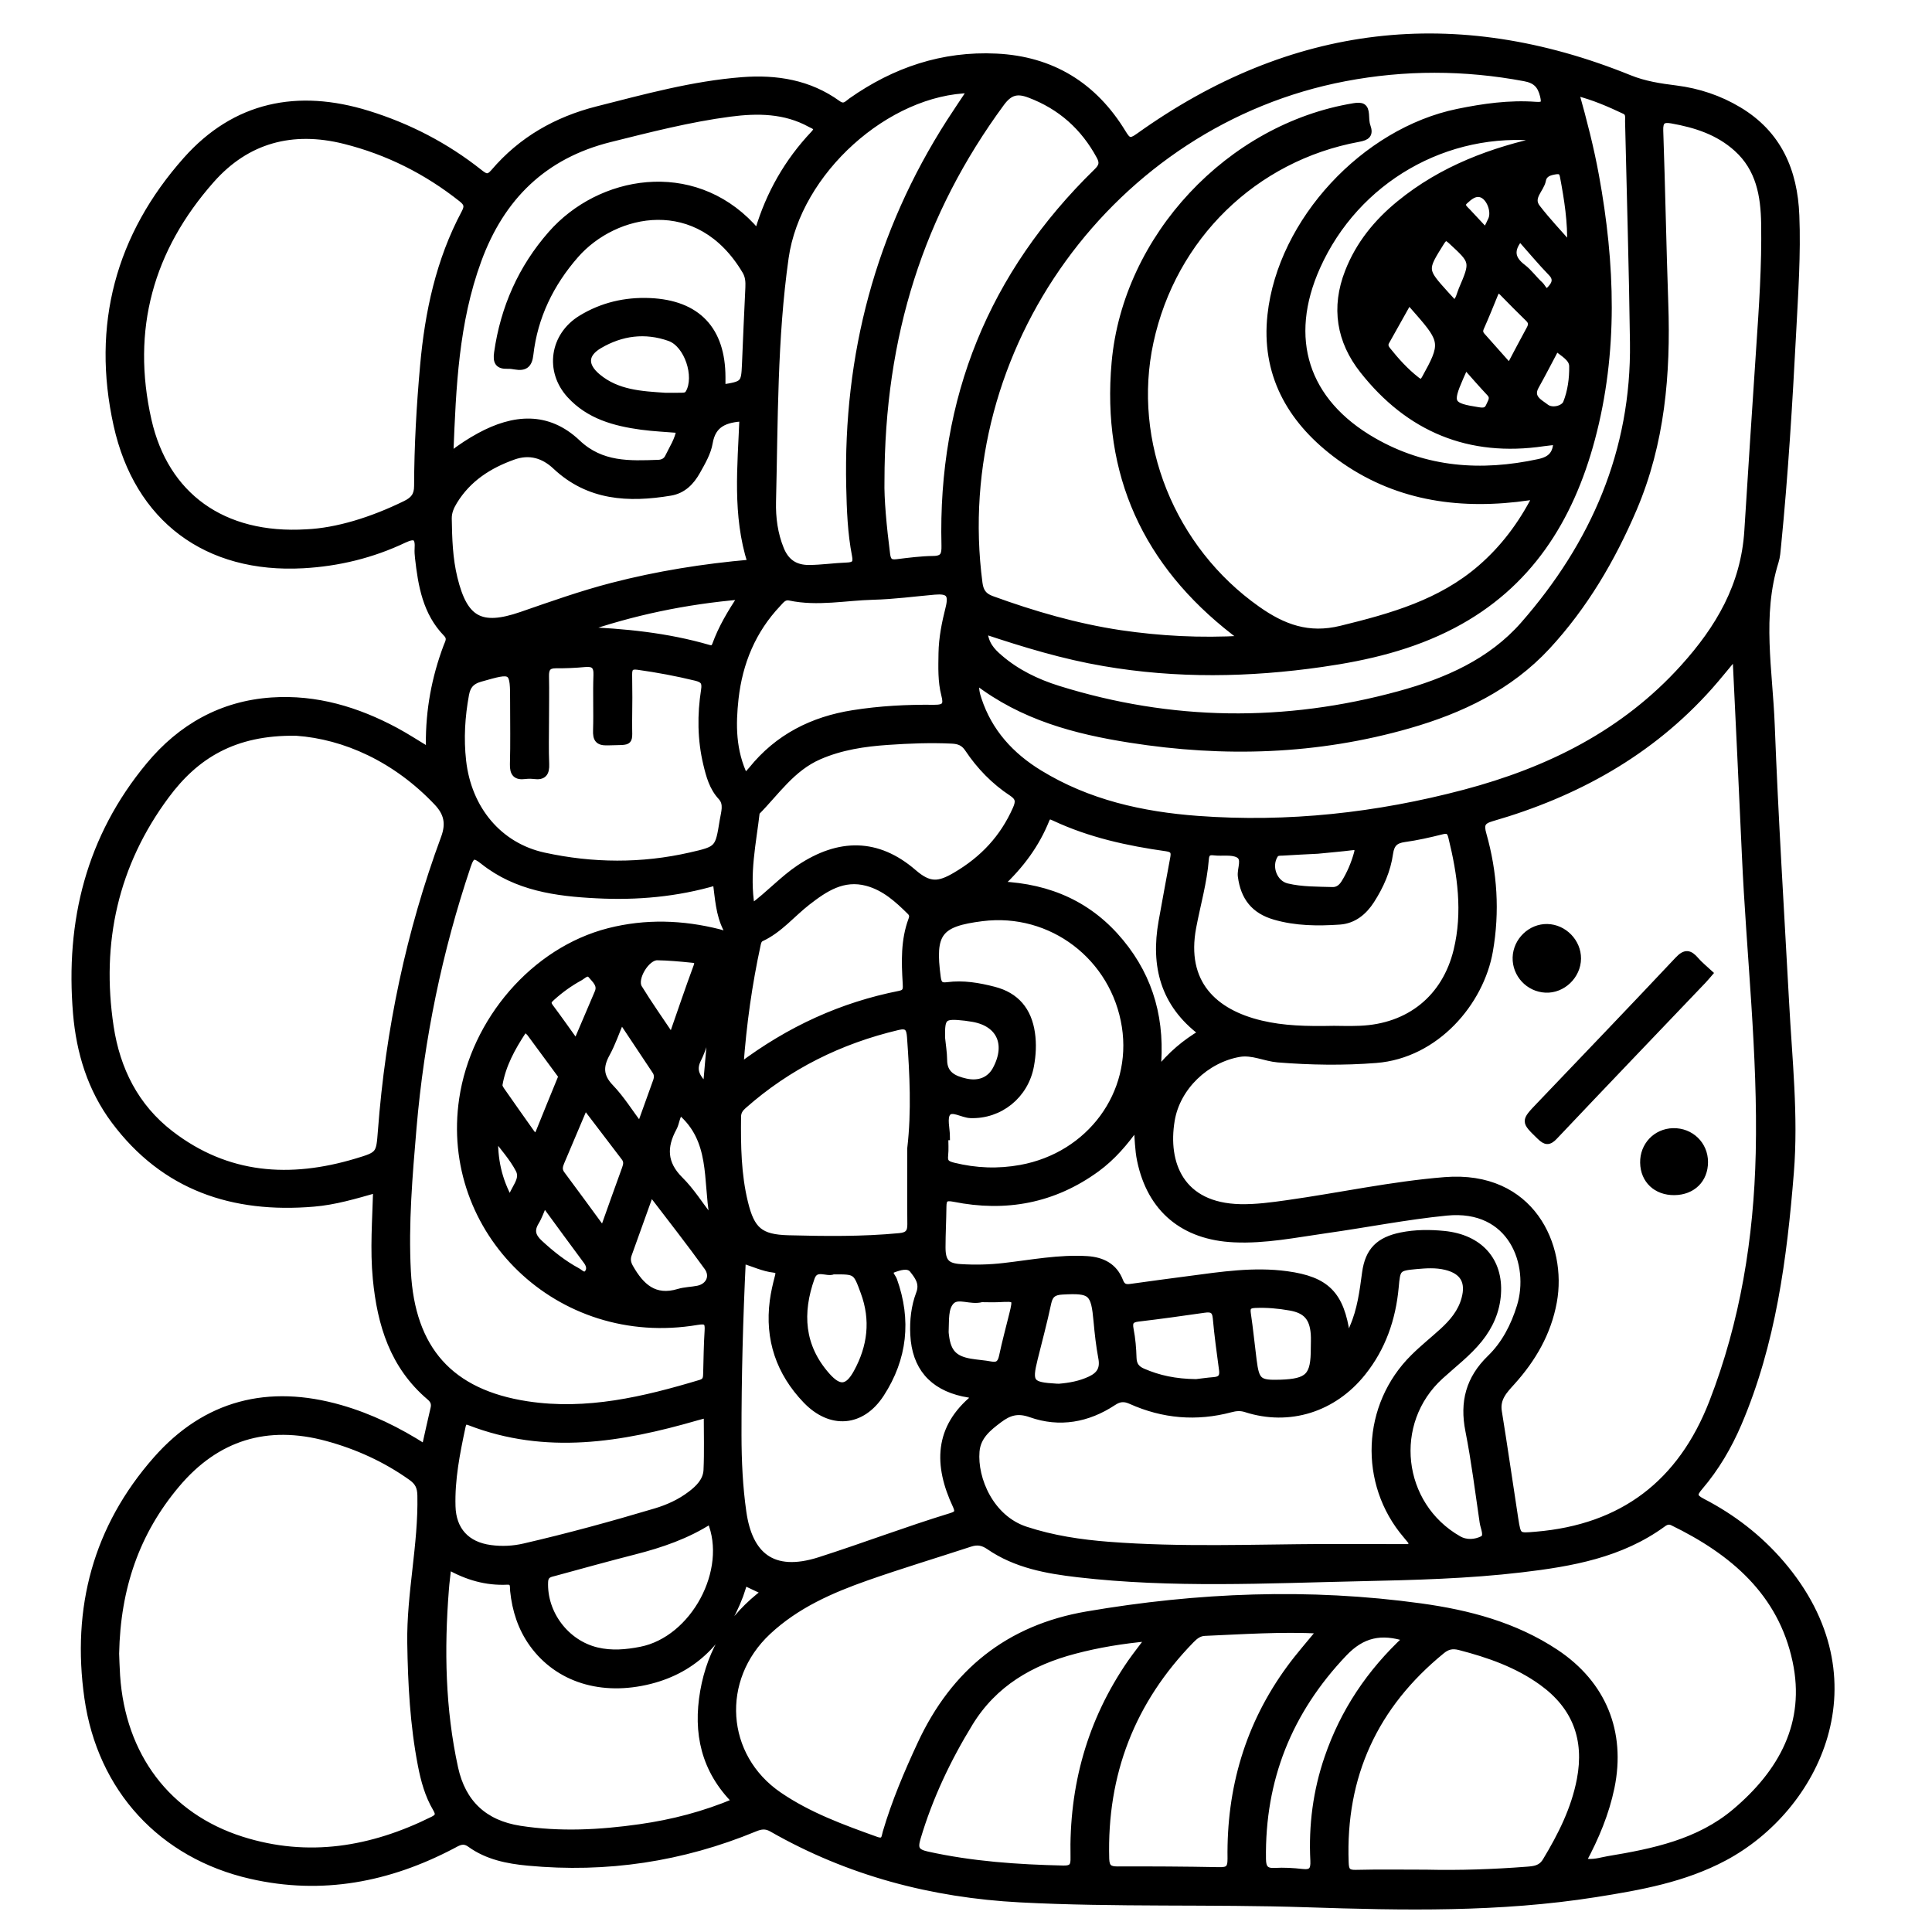 <?xml version="1.0" encoding="utf-8"?>
<!-- Generator: Adobe Illustrator 23.0.0, SVG Export Plug-In . SVG Version: 6.00 Build 0)  -->
<svg version="1.0" xmlns="http://www.w3.org/2000/svg" xmlns:xlink="http://www.w3.org/1999/xlink" x="0px" y="0px"
	 viewBox="0 0 3000 3000" style="enable-background:new 0 0 3000 3000;" xml:space="preserve">
<style type="text/css">
	.st0{stroke:#000000;stroke-width:10;stroke-miterlimit:10;}
</style>
<g id="Layer_1">
</g>
<g id="Layer_2">
	<g>
		<path class="st0" d="M659.8,2247.7c4.8-21.5,9.1-41.2,13.7-60.7c1.8-7.5-0.4-12.7-6.3-17.7c-56.7-48.1-76.5-112.7-83.3-183.7
			c-4.4-45.4-0.8-90.7,0.5-138.4c-33.1,9.4-64.6,18.8-97.4,21.5c-125.3,10.6-232.1-24.9-309.5-128.6c-36.5-49-54-105.9-59.1-166.4
			c-12-143,20.4-273.5,113.3-385.3c49.1-59.2,112.6-95.2,190.4-100.4c68.6-4.6,132.3,14.5,192.3,46.7c16.5,8.9,32.3,19.2,48.2,28.8
			c4.9-1.5,3.7-5.4,3.7-8.4c-0.4-52.1,8.9-102.4,27.2-151.1c2.4-6.5,7-12.6-0.4-20.2c-31.7-32.6-38.9-74.7-43.7-117.6
			c-0.5-4.7-0.9-9.5-0.6-14.2c1.2-17.8-3.8-22.3-21.5-13.9c-49.5,23.5-102,36.3-156.7,39.3c-149.4,8.2-256.9-71.3-289.3-217.4
			c-34.3-154.9,3.1-293.8,107.9-411.7c76.2-85.7,173.3-105.1,281.8-71.5c63.4,19.6,121.4,49.7,173.4,90.9
			c8.5,6.7,13.5,10.2,22.5-0.5c42.7-50.1,97.2-81.1,160.8-97.2c74.2-18.8,148-39.2,224.7-45.2c53.4-4.1,104.1,4.1,148.5,36.2
			c10.1,7.3,14.8,0.2,20.9-4.1c67.5-47.5,142-72.7,225.1-68.7c86.5,4.1,152,44.7,196.7,118.3c7.7,12.7,11.4,14.7,24.6,5.2
			c237.2-169.7,491.6-199.8,761.8-90.3c23.9,9.7,47.9,13.2,72.6,16.3c34.7,4.4,67.3,15.3,97.2,33.2c61.7,36.9,86.5,94.3,89.2,163.7
			c2.4,60.4-1.8,120.6-4.9,180.9c-5.8,110.9-12.5,221.8-23.5,332.4c-0.8,8.1-1.3,16.4-3.7,24c-26.3,84.1-9.3,169.5-6.1,254.1
			c5.5,143.6,14.5,287,22.3,430.5c4.7,88,14.5,176.1,7.4,264c-10.7,133.1-27.9,265.4-81.1,389.9c-15.3,35.7-34.8,69-60.1,98.6
			c-9.4,11-9.8,15.6,4.2,22.8c46.7,24.2,87.9,55.9,122.4,96.1c154.7,180.5,53.9,380.6-88.1,456.4c-62.7,33.5-131.2,45.7-200.2,56.6
			c-148.9,23.6-298.7,20.7-448.5,15.7c-148.4-4.9-297,0.2-445.3-7.6c-136.6-7.2-265.9-41.2-385.2-109.4c-9.7-5.6-17.4-4.2-26.6-0.4
			c-113,46.7-230.3,64.3-352.1,52.8c-32.1-3-63.3-9.3-89.9-28.5c-11-7.9-18.5-2.5-27.6,2.3c-98.7,51.8-202.4,71.9-312.5,46.8
			c-139-31.6-233.8-135-253.9-276.2c-19.8-139.3,13.5-264.4,106.7-370.2c76.9-87.3,174.3-111.7,286-79.6
			C575,2199.9,618,2220.9,659.8,2247.7z M2695.2,1017.6c-15.5,18.5-27.7,33.9-40.7,48.5c-91.6,102.8-207.1,166.4-337.9,204.2
			c-15.3,4.4-17.8,10-13.4,25.4c16.8,59.4,20.7,119.8,10,181c-13.9,79.7-83.3,161.6-176.6,168.9c-50.7,4-101.5,3.2-152.3-0.9
			c-20.2-1.7-39.5-12-59.9-8.5c-51.5,8.9-96.7,51.8-105.3,103.4c-11.1,66.6,14.1,133.2,106.8,135.2c24.5,0.5,48.7-2.8,72.8-6.2
			c81.7-11.5,162.6-29.2,244.9-35.8c134.8-10.7,184.8,102,168.9,188.7c-8.8,48.2-32.3,88.6-64.7,124.5c-11.7,13-24.1,25.3-20.7,46
			c9,55.4,16.9,111,25.5,166.5c4.4,28.1,4.7,27.2,32.4,24.9c134.5-11.2,225.2-80.4,273.9-205.7c48.4-124.6,69.4-254.9,72.4-387.4
			c3.5-154.5-14.6-308.5-21.5-462.8C2705.3,1225.6,2700.2,1123.6,2695.2,1017.6z M1930.7,992.1c-7.7-5.9-10.9-8.3-14.1-10.7
			c-136.9-106.2-201-245-185.5-418.4c17.4-194.9,178.2-366.1,371.3-397.8c12.6-2.1,17.5,0.3,18.4,12.5c0.4,6.1,0.3,12.5,2.3,18.1
			c4.8,13.4-0.7,17.2-13.4,19.5c-162.3,29.8-288.3,153-323.5,315.5c-33.8,155.9,33.3,321.8,166.2,415.4
			c40,28.2,79.3,42.9,130.1,30.4c78.3-19.2,154.6-40.5,217.1-94.8c35-30.4,62.3-66.7,84.2-109c-4.8-0.6-6.8-1.2-8.7-1
			c-6.7,0.7-13.4,1.8-20.2,2.6c-102.9,11.5-199-6.2-282.5-70.4c-70-53.8-109.2-124.6-99.3-214.9c16-146.2,145.9-285.4,290.5-315.1
			c40-8.2,80.2-13.9,121.1-10.9c12.4,0.9,14.7-1.9,11.6-14.5c-4.1-16.6-11.8-24.3-29.2-27.5c-93.1-17.4-185.8-17.6-278.8,0.1
			c-361.6,68.7-615.8,419.8-567.7,784.3c1.7,12.9,6.8,20.3,19.3,24.8c65.1,23.7,131.3,42.9,199.8,53.2
			C1801.2,992.5,1863.2,996,1930.7,992.1z M2457.9,2890.4c15.5,3.3,27.3-1.2,39.1-3.2c70.5-11.7,140.7-26.1,197.3-73.8
			c72.4-61.1,114.8-137.3,94.1-234.3c-22.6-106.2-97.8-169.8-191.2-215.2c-5.5-2.7-10.2-1.3-15,2.3c-65.5,47.8-142,61.2-219.8,70.4
			c-82.9,9.8-166.3,11.9-249.6,13.7c-146.3,3.2-292.8,10.8-438.8-6.1c-48.5-5.6-96.7-14.3-138.1-42.8c-10.2-7-18.7-8.1-29.7-4.5
			c-53.4,17.5-107.2,33.7-160.2,52.3c-55.7,19.6-109.4,43.1-153.7,84.5c-78.7,73.6-71,193.6,17.3,253.9
			c46.4,31.7,98.5,50.6,150.9,69.4c13.5,4.8,13-4.3,15.1-11.6c14-47.5,33.2-92.7,54.1-137.6c52-111.6,136.6-179.8,258.2-200.6
			c172.1-29.5,344.9-36.4,518.2-12.5c74.1,10.2,146.1,29.1,209.8,71.4c73.3,48.8,103.7,123.4,86.1,209.4
			C2493.6,2815.7,2478.1,2852.9,2457.9,2890.4z M460.3,1137.5c-97.5-1.7-157,36.6-202.3,97.7c-79.5,107-106.3,228.1-86.5,359.2
			c10.1,66.4,38.8,124.1,93.1,166c88,67.9,185.9,74.3,288.9,43.4c35.7-10.7,35.5-11.3,38.3-47.8c11.8-156.2,43.6-308.1,97.9-455
			c8.4-22.8,4.1-38.8-10.8-54.7C614.7,1178.3,535.4,1142.8,460.3,1137.5z M1515.9,1058c-1.6,11.1,0.5,19.6,3.3,27.9
			c16.7,50.7,50.2,87.4,95,114.8c75.3,46.1,159.1,64.8,245.4,71.2c140.3,10.4,278.6-4.8,414.6-40.8
			c130.6-34.6,247.9-92.6,339.9-194.6c54.7-60.6,94.2-127.2,99.5-212.4c5.9-94,12-188,18.3-282c4.4-64.9,8.9-129.9,7.8-195
			c-0.7-43.4-7.9-85.2-42.8-116.6c-28.8-26-63.8-37.2-101-43.8c-13.8-2.5-18.8,1.1-18.2,16.3c3.1,89.4,4.7,178.9,7.8,268.3
			c3.8,109.4-5.3,216.7-48.8,318.7c-33.5,78.4-76.3,151.2-134.3,213.9c-58.4,63-133.4,98.8-214.6,122.1
			c-142.4,40.9-287.2,45.3-432.9,22.3C1670.1,1135,1587.9,1113.4,1515.9,1058z M180,2567.8c0.3,7.1,0.6,20.7,1.5,34.2
			c8.3,124.2,78.3,218.1,193.8,254.8c103.1,32.7,202,16,297.3-31.4c9.4-4.7,8.9-9.3,4.3-17.2c-12.2-20.7-18.5-43.7-23-67
			c-12.2-62.8-15.5-126.3-16.5-190.1c-1.1-76.7,17.3-152.1,15.7-228.9c-0.3-13.3-3.9-20.7-14.3-28.2c-40-28.5-84-48.5-131.1-61.3
			c-93-25.2-171.5-1.3-233.6,72.6C212,2379.1,182,2465.1,180,2567.8z M476,826.9c47-2.1,101.5-18.8,153.8-44.5
			c12.4-6.1,18.2-13.2,18.2-27.7c0.2-62.4,3.7-124.6,9.3-186.7c7.4-83,24.5-163.3,64.1-237.5c5.1-9.6,4.4-14.6-4.4-21.6
			c-54.3-43.1-114.7-73.5-182-90.4c-80.8-20.2-151.5-1.7-206.8,60.8c-95,107.4-129.9,232.2-97.9,373.4
			C256.7,769.2,345.4,834.9,476,826.9z M1111.9,1369.7c-61.1,18-122.9,23.4-185.4,20.2c-62.9-3.1-124.6-11.6-176-52.4
			c-14-11.1-18.3-11-24.4,7.1c-44.5,132.2-72.4,267.7-84.3,406.5c-6.3,74.2-12.7,148.5-8.8,223.2c6.3,120.8,65.9,188.4,185.7,206.6
			c92.6,14.1,181.5-7.1,269.4-33.5c8.9-2.7,8.6-8.9,8.8-15.8c0.6-21.7,0.8-43.4,2.2-65c0.9-13.7-2-16.7-16.7-14.2
			c-215.4,36.4-394.9-141.1-364.4-346c18-121.1,111.1-230.6,227.6-260.3c57.1-14.5,114-12.6,170.8,1.7c5.1,1.3,17.7,6.9,11.3-5.9
			C1116.4,1419.3,1115.3,1395.2,1111.9,1369.7z M2190.8,2402.7c0.5-2.6,1.1-5.3,1.6-7.9c-3-3.6-5.9-7.2-8.9-10.8
			c-69.1-80.8-64.2-201.6,11.7-276.5c14.4-14.3,30.4-27,45.4-40.7c15.1-13.9,28.1-29.3,33.7-49.8c7.4-26.8-2.3-43.4-29.1-50
			c-15.5-3.8-31-2.7-46.5-1.3c-28.8,2.6-29.2,4.2-31.8,33.1c-4.5,48.9-20,93.9-51,132.6c-45.2,56.6-114.1,78.2-181.4,56.5
			c-8.4-2.7-15.7-1.9-23.6,0.2c-53.1,14.1-104.8,9.7-154.7-12.7c-10.5-4.7-17.9-4.2-27.7,2.3c-39.5,26.1-83.3,34-127.9,18.2
			c-20.5-7.3-33.9-2.9-49.2,8.6c-17.2,12.9-33.5,26.1-35.4,49.3c-3.6,42.8,22.3,103.8,76.5,121.6c42.2,13.9,85.5,20.3,129.4,23.7
			c111.7,8.6,223.5,3.9,335.3,3.4C2101.7,2402.5,2146.3,2402.7,2190.8,2402.7z M1055.3,667.4c-20.3-1.7-39.9-2.5-59.3-5.1
			c-41.6-5.7-81.3-16.4-111-48.9c-34.3-37.6-26.2-92.1,17.2-118.8c32.8-20.1,68.8-28.4,106.8-26.8C1083,471,1121.5,512,1121.5,586
			c0,5.3,0,10.6,0,16.1c33.3-5.1,34.3-6.2,35.6-35.8c1.7-39.9,3.3-79.9,5.3-119.8c0.4-9-0.1-17.4-4.8-25.4
			c-72.8-123-203.1-94.5-263.8-25.1c-38.8,44.3-63.9,95.7-70.6,154.7c-1.8,16.1-8.6,20.6-23.1,18.1c-4-0.7-8.1-1.3-12.1-1.1
			c-14.6,0.5-17.8-6-15.8-20c9.9-69.7,37.4-131.7,83.6-184.3c75.6-86.2,218.6-111.2,311.4-12.4c2.7,2.8,4.7,6.7,10.3,6.7
			c16.8-56.5,45.4-106.8,86.1-149.8c9.5-10.1,0.9-11.9-5.4-15.3c-39.4-21.7-81.9-22-124.7-16.4c-63.2,8.3-124.8,24.2-186.6,39.6
			c-102.5,25.6-168.4,90.3-204.3,188.3c-35.4,96.4-39.5,197.3-43.5,298.2c0,0.6,1.9,1.3,3.3,2.3c13.3-10.2,27.4-19.5,42.3-27.6
			c53.1-28.8,105.6-33.4,152,10.6c37.1,35.2,80.9,33,125.7,31.4c6-0.2,12-2.8,15-9C1044.1,696.1,1052.9,683.2,1055.3,667.4z
			 M1155.8,2456.9c-2.5,7.8-4.4,14.3-6.7,20.6c-25.3,66.6-68.7,114.4-139.8,132.4c-75.2,18.9-142.9-2.6-182.2-56.8
			c-17.9-24.8-26.9-52.8-30-83c-0.6-6.1,1.4-14.9-9.4-14.4c-32.4,1.6-62.5-7-91.8-23.7c-1.5,14-3.1,25.3-3.9,36.6
			c-7.3,92.9-5.6,185.5,14.4,276.9c11.9,54.3,45.7,85.9,100.8,94.5c62.2,9.7,124.3,6.4,186.3-2.4c50.3-7.1,99.3-19.7,148.5-40.4
			c-48.5-48.6-61-106.3-49.8-170.8c11.2-64,43.2-115.4,95.4-154.5C1175.9,2466.5,1166.8,2462.1,1155.8,2456.9z M2091.3,2073.1
			c7.1-2.5,7.5-7.9,9.3-11.9c11.9-27,15.5-55.8,19.4-84.7c4.7-34.9,21.6-50.8,55.7-57.8c22.2-4.5,44.6-4.5,66.8-2.3
			c55.3,5.6,86.7,41.2,83.2,92.8c-1.8,26.5-12,49.7-28.6,70.4c-17.6,21.8-39.9,38.6-60.4,57.3c-79.1,71.8-64.8,200,28.1,253
			c12.4,7.1,26.5,5.5,37.2,0.2c8.8-4.4,1.9-17.2,0.6-26.1c-7-47.5-12.9-95.3-22.2-142.4c-8.8-44.4,0.6-80.7,33.6-112.7
			c22.5-21.8,36.9-49.8,46.3-80.2c20.1-65-12.6-156.2-114.2-146.1c-62.7,6.2-124.4,18.5-186.7,27.3c-47.6,6.7-94.7,16.5-143.2,14.2
			c-78.2-3.6-129.8-46.2-145.6-122.3c-3.5-16.6-3.5-34-5.3-53.6c-18.7,26.4-38,48.8-62.3,66.6c-66.9,48.8-141.3,62.5-221.5,46.4
			c-13.6-2.7-16.8,0.4-16.9,12.7c-0.2,21-1.4,42-1.4,63c0,22.1,6.5,29.7,28.5,31c22.3,1.4,44.6,0.9,67-1.7
			c43-4.9,85.7-13.4,129.4-10.7c23.5,1.5,42.1,10.9,50.9,33.7c3.5,9.2,8.5,10.6,17,9.4c30.1-4.3,60.3-8.2,90.4-12.2
			c50.4-6.7,100.8-14.4,151.7-7.5C2060.1,1987.3,2082.2,2010.1,2091.3,2073.1z M2214.6,2908.2c52.2,1.2,104.3-0.6,156.3-4.6
			c11.5-0.9,21.9-1.7,29.3-13.9c23.9-39.6,44.5-80.4,53.3-126.4c12-62.9-7-113.5-59.1-151.1c-38.5-27.8-82.4-43.1-127.9-54.9
			c-11.3-2.9-19.2-1-27.7,6c-104.1,84.9-154.6,194.1-149.6,328.7c0.4,11.7,2.6,16.8,15.7,16.5
			C2141.4,2907.6,2178,2908.2,2214.6,2908.2z M1368.4,747.1c-0.7,27.5,3.3,70.6,8.8,113.7c1.4,10.7,5.2,13.8,15.5,12.5
			c18.8-2.3,37.7-4.8,56.6-5c15.9-0.2,17.9-7.2,17.6-21.2c-5.7-227.7,73-421.3,236-580.4c8-7.8,10.4-13.5,4.6-24.1
			c-24.6-45.4-60.3-77.4-108.8-95.7c-19.2-7.3-31-4.4-44,13.3C1429.8,330.2,1368.5,520.6,1368.4,747.1z M1507.7,139.5
			c-130.2,2.2-269.1,126.6-288.1,260.7c-17.8,125.6-16.5,252.5-19.6,379c-0.6,24.9,2.7,50,12.4,73.7c8,19.6,22,29.5,43.8,29.4
			c19.7-0.1,39.1-3.1,58.7-3.8c12.1-0.4,15.3-4.2,13.1-15.6c-6.9-35.4-8.2-71.3-9-107.1c-4.6-204.5,45.1-394,155.9-566.8
			C1485.4,172.7,1496.4,156.6,1507.7,139.5z M1528.5,979.5c1,20.3,11.6,31.6,23.5,41.8c26.6,23,57.7,38,90.8,48.4
			c175.9,54.9,352.9,56.9,530.3,8.3c72.7-19.9,141.8-50.1,192.5-107.8c109.5-125,172.6-269.5,170.4-438.2
			c-1.5-114.5-5-229-7.6-343.5c-0.1-5.9,1.6-12.9-5.4-16.2c-24-11.3-48.2-22-76.3-29c12.7,45.1,23.4,87,31.2,129.6
			c25,136.8,30,273.4-6.3,409c-33.4,124.7-97.7,227.3-215.7,289c-63.8,33.4-132.7,49.7-203.5,59.8c-112.8,16.2-225.3,18.1-338-1.3
			C1651.6,1018.7,1590.9,1000.3,1528.5,979.5z M1513.6,2169.7c-5.8-5.1-12.1-4.9-18-6.2c-48.6-10.7-74.6-41.3-77.1-91
			c-1.1-21.9,1.3-43.8,9-64c6.2-16.3-2.8-27.2-10.3-36.8c-6.9-8.8-20.8-4.1-30.2-0.6c-9.9,3.7-0.8,11.3,1,16.6
			c22.3,62.2,15.8,121.6-19.9,176.7c-30,46.3-78.2,50-116.6,10c-41.3-43.1-59-94.8-51.2-154.4c1.7-12.7,4.6-25.3,7.9-37.7
			c1.8-6.8,1.1-10.3-6.3-11.1c-16.5-1.8-31.6-9.3-48.8-14.4c-4.4,91.8-6.8,181.9-6.7,272c0.1,40,1.9,80,7.6,119.6
			c9.4,65,44.1,98.2,118.5,74.5c68.2-21.8,135.3-47.4,203.9-68.4c9.4-2.9,13.1-5.7,7.9-16.7
			C1454.9,2275.2,1455.1,2217.1,1513.6,2169.7z M847.5,1119.3c0,22.4-0.7,44.7,0.3,67.1c0.6,14.1-4,20.2-18.3,18.3
			c-4.7-0.6-9.5-0.6-14.2,0c-14,1.8-18.9-3.7-18.5-18.1c0.9-31.8,0.3-63.7,0.3-95.5c0-52.6,0.2-52-51.6-37.3
			c-13.9,4-19.7,11.3-22.2,24.6c-6.3,34.2-8.4,68.5-4.5,103.1c8.4,75,56.1,132.1,125.8,147.3c75.7,16.5,151.8,17.1,227.6-0.2
			c43.4-9.9,43.2-10.4,50.3-54.3c2-12.6,7.2-26.1-2.7-36.8c-13.6-14.7-18.4-32.8-22.8-51.1c-9.1-38-9.4-76.6-3.4-115
			c1.9-12.1-1.3-16.4-13.1-19.3c-29.6-7.2-59.4-12.8-89.6-17c-11.4-1.6-14.4,1.9-14.3,12.5c0.4,23.7,0.4,47.4,0,71.1
			c-0.6,37.7,6.5,32.3-33.1,33.7c-14.9,0.5-18.1-5-17.6-18.7c0.9-28.4-0.5-56.9,0.6-85.3c0.6-14.8-4.9-18.9-18.6-17.6
			c-14.8,1.4-29.8,2-44.6,1.9c-12.7-0.1-16.1,5.7-15.8,17.5C848,1073.2,847.5,1096.3,847.5,1119.3z M2071.2,1597.9
			c8.3,0,24.5,0.6,40.8-0.1c76-3.1,132.2-48,150.1-122c14.4-59.4,6.1-118.2-8.3-176.5c-2.4-9.7-6.6-10.8-15.5-8.5
			c-19,4.8-38.2,9.1-57.6,11.8c-14.2,2-20.4,7.8-22.5,22.5c-3.7,26.4-14.5,50.7-28.9,73.1c-11.5,17.9-27.5,31-49.1,32.5
			c-33.8,2.3-67.8,2.1-100.8-7.5c-32.1-9.3-48-29.9-52.3-62.6c-1.5-11.5,7.6-27.2-4.2-33.6c-10.3-5.5-25.2-2.2-38-3.8
			c-9.2-1.2-12.2,2.7-12.8,10.9c-2.8,35.9-13,70.5-19.6,105.7c-16.4,86.7,32.7,132.5,105.6,149.8
			C1992.6,1597.8,2027.9,1598.8,2071.2,1597.9z M1153.2,649.2c-26.3,2-46.4,8.2-51.5,38.4c-2.6,15.5-11.4,30.3-19.2,44.3
			c-9.1,16.3-21.7,29.5-41.5,32.8c-65,10.8-126.8,7.7-178.3-40.7c-18.7-17.6-40.7-24-65.6-15.1c-37.9,13.5-70.4,34.3-92,69.7
			c-5.1,8.4-8.7,16.7-8.6,26.5c0.5,31.2,1.4,62.2,8.9,92.8c15.9,64.9,41.2,78.8,104.3,57.1c46.6-16.1,93.1-32.7,141-45.1
			c70.3-18.2,141.7-29.6,215.1-36C1142,799.3,1150.3,724.1,1153.2,649.2z M1413.8,1783c6.7-57.6,3.7-115.1-0.4-172.6
			c-1-13.3-3.9-19.6-19.2-15.9c-90,21.3-170.3,61-239.7,122.4c-5.3,4.7-8.7,9.4-8.8,17.2c-0.5,44.8,0.1,89.5,10.8,133.3
			c10.4,42.7,23.7,54.5,67.5,55.7c57.5,1.5,115.1,2.2,172.6-3.3c13-1.2,17.5-6.1,17.3-18.8C1413.5,1861.6,1413.8,1822.3,1413.8,1783
			z M2050.5,2531.6c-62.4-3.1-121.1,1.1-179.9,3.6c-8.8,0.4-15,5.4-20.8,11.3c-92.3,94.6-136.1,207.9-132.4,339.9
			c0.4,13.6,5.5,16.9,18.2,16.8c52.2-0.2,104.3,0.1,156.5,1.1c14.3,0.3,19.2-2,19-18.5c-1.6-108.1,27.2-207.3,91.5-295.1
			C2016.8,2571.2,2032.9,2553.1,2050.5,2531.6z M1470.1,1765.5c-0.9,0-1.7,0-2.6,0c0,9.5,0.8,19-0.2,28.4
			c-1.2,10.8,2.5,13.7,13.2,16.4c34.9,8.6,69.5,9.9,104.6,3.5c107.4-19.6,178.1-115.6,161.9-219.8
			c-16.8-107.8-114.5-182.1-221.9-168.6c-67.4,8.5-78.5,23.4-69.3,92.2c1.4,10.3,4.5,14,15.3,12.5c24.5-3.3,48.7,0.9,72.3,7
			c34.6,8.9,53.6,31.9,58.7,67.1c2.5,17,1.5,34-1.5,50.5c-8.3,46.4-48.2,78.1-93.6,76.5c-12.5-0.4-28.4-11.8-35.6-3.2
			C1465.1,1735.8,1470.1,1752.7,1470.1,1765.5z M1784.3,2543.4c-41.8,3.8-79.1,10-115.8,19.7c-67.8,17.8-125,50.9-162.7,112.4
			c-34.4,56.2-62.4,115.2-81.2,178.5c-4.9,16.4-2,22.1,14.9,25.9c69.8,15.5,140.5,20.3,211.6,21.9c14.3,0.3,16.5-4.9,16.2-17.6
			c-2.4-110.1,25.6-211.4,88.4-302.5C1764.2,2569.6,1773.4,2558,1784.3,2543.4z M1167,1408.8c27.7-20.4,48.5-43.8,74.3-61
			c61.6-41.1,121.2-41.4,177.2,7c24.5,21.2,39,20.1,65.3,4.6c42.9-25.2,73.7-58.2,93.6-103c4.8-10.9,5.3-17.5-6.1-25
			c-27.4-18-50.1-41.4-68.3-68.7c-6.5-9.7-14.1-12.5-25-13c-33.2-1.6-66.4-0.3-99.5,2c-36.4,2.5-72.4,7.8-106.6,22.7
			c-42.3,18.4-66.6,55.9-97.2,86.8C1169.3,1308.9,1158.2,1356.1,1167,1408.8z M1156.8,1206.4c4.9-5.2,7.8-8,10.3-11.1
			c40.7-50.6,94.6-77.7,157.7-87.6c41.6-6.6,83.6-8.8,125.6-8.3c17.8,0.2,20.1-5.3,16.2-20.4c-5.5-21.2-4.6-43-4.3-64.7
			c0.4-23.9,5.1-47,10.9-70c5.5-21.9-0.1-27.8-22.1-25.9c-31.7,2.8-63.3,7.1-95.1,7.9c-43.2,1.1-86.4,10.4-129.6,1.3
			c-9.3-2-13.5,4.7-18.5,9.9c-39.2,41.4-59.8,91.4-66.1,147.4C1137.4,1125.3,1137.2,1165.7,1156.8,1206.4z M1097.8,2196.4
			c-7.3,2-11.8,3.1-16.3,4.4c-116.8,33.8-233.8,53.4-352.3,7.6c-8.6-3.3-10,0.8-11.5,7.9c-8.6,40.4-16.6,80.9-15.4,122.6
			c1,37.2,22.3,60.3,59.4,65.2c17.7,2.4,35.4,1.5,52.5-2.5c68.5-15.8,136.3-34.4,203.7-54.5c19.5-5.8,38.1-14.3,54.4-26.7
			c12.6-9.5,24.3-21.1,25.1-37.6C1098.7,2254.6,1097.8,2226.3,1097.8,2196.4z M1149.4,1655.8c77-57.9,158.3-94.7,248-112.4
			c10.5-2.1,9.7-8.8,9.3-16.7c-2-33.2-3.1-66.5,8.8-98.5c2-5.3,1.5-8.9-2.4-12.7c-19.4-19.2-39.4-37.4-66.7-44.8
			c-37.2-10-65.3,8.9-92.4,29.9c-24,18.6-43.4,43-71.7,56.2c-4.2,1.9-5.3,6.1-6.1,10C1163,1527.8,1154.2,1589.3,1149.4,1655.8z
			 M2400.3,215.7c-2.6-0.5-5.2-1.1-7.8-1.4c-146.6-15.9-286.7,64.7-347.3,199.9c-49.9,111.3-18.7,209.3,87.1,270.2
			c80.9,46.6,167.5,52.8,257.5,33.3c18.4-4,26.6-12.9,27.2-32.1c-7.1,0.8-13.7,1.4-20.2,2.3c-115.5,17.1-209-22.1-280.5-112.8
			c-36-45.6-44.6-97.6-22.9-153c16.7-42.8,44.7-77.1,79.9-105.8C2239.3,262.4,2316.5,233.4,2400.3,215.7z M1553.1,1373.7
			c77.6,3.5,139.7,31.9,187.1,89.4c46.9,56.9,64.8,122.9,56.8,200.8c21.1-26.5,43.1-44.7,69.1-60.2
			c-59.6-44.8-74.3-104.2-62.1-172.7c5.8-32.6,11.9-65.1,17.9-97.7c1.7-8.9,1.7-14.7-10.6-16.4c-59.8-8.4-118.5-21.2-173.7-47
			c-4.8-2.2-9.8-5.1-13,2.9C1609.3,1310.9,1585.6,1343.3,1553.1,1373.7z M1103,2361.2c-36.3,23.4-76.5,37.1-118,47.7
			c-41.2,10.5-82.3,21.9-123.3,33.1c-7.5,2-15.1,2.7-15.6,14.4c-2,48.9,32.7,95.1,80.6,106.6c23,5.5,45.7,3.5,68.5-1
			C1077.3,2545.8,1135.4,2438.1,1103,2361.2z M2183.8,2543.9c-39.3-12.6-68.7-6.3-96.9,23.4c-85.6,90-127.9,195.6-126.1,319.5
			c0.2,13.4,4.1,19.5,18.6,18.7c14.1-0.8,28.5,0,42.6,1.6c14.5,1.7,18.4-3.3,17.7-17.8c-2.8-54.6,4.1-108,21.9-159.8
			C2086.1,2657.8,2127,2596.6,2183.8,2543.9z M1293.8,1973.9c-9.8,4.4-27-8.7-33.7,10c-19.5,54.8-16.4,106.5,23.7,152
			c19.4,22,32.5,20.8,46.5-4.7c21.9-39.9,27.1-81.6,10.9-125.1C1329.3,1973.7,1329.4,1973.6,1293.8,1973.9z M1857.4,2146.5
			c5.5-0.6,16.9-2.3,28.2-3.2c10.5-0.9,13.7-6.2,12.3-16.2c-3.6-26.7-7.3-53.5-9.7-80.4c-1.2-13.3-7.5-14.8-18.6-13.2
			c-34.1,4.9-68.2,9.7-102.3,13.7c-11.6,1.4-14.2,5.8-12,17.1c2.8,14.5,4.1,29.4,4.5,44.2c0.3,11.1,5.1,17.2,14.9,21.4
			C1799.2,2140.5,1824.7,2146.1,1857.4,2146.5z M1644,2153.7c16.9-1.4,33.3-4.3,49-11.7c15.1-7.1,20.6-17,17.4-33.6
			c-3.5-18.6-5.6-37.5-7.3-56.3c-4.1-45.7-8.5-49.4-53.7-46.9c-12.8,0.7-19.2,4.8-22,18c-6.1,29-13.9,57.7-21,86.5
			c-9.3,37.6-6.2,41.5,33.6,43.8C1641.3,2153.4,1642.6,2153.6,1644,2153.7z M1032.9,614.9c8.8,0,17.5,0.2,26.3-0.1
			c3.9-0.1,7.6-0.4,10.2-4.8c14.6-25.4-1.9-75.5-29.7-85.3c-37.8-13.4-74.8-8.6-109.1,11.6c-23.2,13.7-23.5,31.3-2.8,48.7
			C958.3,610.6,995.8,612.4,1032.9,614.9z M1010.6,1851.7c-12.5,35-23.4,65.4-34.4,95.8c-2.7,7.4-1.8,13.5,2.3,20.7
			c16.8,29.5,37.6,49.5,75.3,38.1c9.6-2.9,20-2.9,29.9-4.9c17.1-3.5,25-19.5,14.5-33.9C1070.7,1929.3,1041.6,1892.3,1010.6,1851.7z
			 M2040.4,2093.2c0-7.4,0.5-14.9-0.1-22.3c-2-24.9-12.4-36.6-37.1-40.9c-18-3.2-36.1-4.8-54.5-4c-9.7,0.5-12.9,3.6-11.4,13.6
			c3.6,24,5.9,48.3,9,72.4c4.2,33,8.3,36.4,41.5,35.4C2031.9,2145.9,2040.5,2137,2040.4,2093.2z M908.4,1717.2
			c-13.2,31.3-25,59.1-36.8,86.9c-2.7,6.3-4.4,12.3,0.5,18.9c21.2,28.4,42.1,57.1,64.3,87.4c12.1-34,23.1-65,34.4-96
			c2.2-6,3.1-11.3-1.2-16.9C949.9,1771.8,930.4,1746.1,908.4,1717.2z M902.1,978.3c67,2.6,133.4,9.1,198,27.9
			c6,1.8,8.8,0.2,10.8-5.1c9.4-25.9,23.4-49.6,40.6-75.3C1063.6,933.3,982.1,950.5,902.1,978.3z M1524.3,2017
			c-17,4.7-36.2-6.9-46.7,3.2c-10.8,10.4-8.6,30.3-9.5,46.4c-0.2,2.7,0.3,5.4,0.6,8.1c3.2,25.1,13.1,35.7,38,40
			c10.6,1.8,21.5,2.4,32,4.4c11.3,2.1,15.4-2.8,17.6-13.2c4.6-21.7,10.4-43.1,15.7-64.6c6.3-25.9,6.3-25.7-21.2-24.3
			C1541.5,2017.4,1532,2017,1524.3,2017z M816.6,1598.4c-1.6,1-3.7,1.6-4.6,3c-16.8,25.6-31.5,52.2-36.7,82.8
			c-0.6,3.7,3.2,8.6,5.9,12.4c14.4,20.7,29,41.3,43.6,61.9c4.8,6.8,8.6,8.1,12.3-1.1c11.5-28.8,23.4-57.5,35.1-86.2
			c-16-21.8-32.1-43.5-48.1-65.3c-0.8-1.1-1.6-2.2-2.6-3.1C820,1601.4,818.5,1600.1,816.6,1598.4z M1462.5,1611.5
			c1.1,11.4,3.1,22.9,3.2,34.3c0,22.8,15.7,29.7,33.5,33.8c21.2,4.9,38.1-2.5,47-19c21.7-40.3,5.3-73.5-39.3-79.4
			c-2.7-0.4-5.3-0.9-8-1.2C1464.7,1576.2,1462,1578.6,1462.5,1611.5z M993.9,1748.5c8.8-24.4,17-47.1,25.1-69.8
			c1.9-5.3,2-10.6-1.3-15.5c-17.1-25.7-34.3-51.5-52.9-79.5c-8.2,19.3-14,36.6-22.6,52.3c-10.9,19.8-10.8,35.3,6,52.7
			C965,1706.2,978,1727.4,993.9,1748.5z M2045.9,1320.7c-16.2,0.8-35.2,1.7-54.1,2.9c-4.4,0.3-9.4-0.7-12.5,4.6
			c-10.7,17.8-0.9,43.8,19.2,48.5c23.2,5.5,47,5,70.6,5.7c8.2,0.3,14.1-4.6,18.2-11.1c9-14.4,15.5-29.8,20.1-46.3
			c2.4-8.8,0-10.8-8.5-9.7C2082.3,1317.4,2065.4,1318.7,2045.9,1320.7z M1043.1,1610.7c13.6-38.9,25.6-74.6,38.7-110
			c3.9-10.4-3.1-10.4-8.5-10.9c-17.5-1.8-35.1-3.4-52.7-3.7c-16.7-0.3-37.2,33.4-28.4,47.8
			C1007.6,1559.1,1024.7,1583.2,1043.1,1610.7z M1102,1890.3c1.5-0.8,3.1-1.6,4.6-2.3c-9.9-55.9,1.4-117.8-50.1-161.5
			c-6.3,6.5-6.1,16.8-10.6,25c-15.8,29.2-15.5,55,10,80.3C1073.4,1849.1,1086.8,1870.7,1102,1890.3z M2187.6,467.9
			c-12.2,21.8-23.6,42.3-35.1,62.6c-2.8,5-1.3,8.9,1.8,12.9c13.5,16.9,27.9,32.9,45,46.3c5.8,4.5,9,5.8,13.5-2.5
			c29-52.3,28.7-57.7-10.3-102.3C2198.2,480,2193.8,475,2187.6,467.9z M2344,569.5c11-20.7,20.9-39.9,31.3-58.8
			c3.5-6.4,3.2-11-2.1-16.1c-13.6-13.2-26.9-26.7-40.2-40.3c-5.4-5.6-8.8-4.7-11.7,2.3c-7.1,17.5-14.2,35-21.9,52.3
			c-2.3,5.3-1.4,8.9,2.1,12.8C2315.5,537.3,2329.3,552.9,2344,569.5z M894.8,1619.7c12-28.3,22.7-53.5,33.5-78.6
			c5.1-12-4.1-19.2-10.1-26.5c-6-7.3-12.4,0.3-17.7,3.3c-15.4,8.4-29.7,18.6-42.8,30.4c-4.7,4.2-9,7.7-3.7,14.9
			C867.3,1581,880.2,1599.3,894.8,1619.7z M2258.4,471.6c7.4-5.9,8.3-14.4,11.4-21.7c18.7-43.7,18.4-43.6-15.9-75.3
			c-7.1-6.5-10.2-7.9-16.1,1.6c-26.8,42.9-27.2,42.7,7,80.6C2249.2,461.7,2253.8,466.6,2258.4,471.6z M2438.3,382
			c1.3-37.4-4.4-72.6-11-107.8c-1.5-8-4.7-9.6-12.4-8.4c-9.4,1.5-17.5,4.2-19.4,14.2c-2.7,14.3-21,26.6-8.6,42.5
			C2402.9,343.3,2421.1,362.3,2438.3,382z M845,1868.7c-5.2,11.8-8.1,20.8-12.9,28.6c-8.1,13.3-5.3,22.7,6,33.1
			c18,16.6,36.9,31.7,58.4,43.3c4.7,2.5,10.3,9.5,15.7,3.3c4.7-5.4,3.3-12.4-1.3-18.6C889.6,1929.8,868.6,1900.9,845,1868.7z
			 M2416.6,540c-10.9,20.6-21.1,40.4-31.9,59.8c-10.1,18.1,6.8,25.4,15.5,32.3c9.8,7.8,28.2,2.8,31.9-6.4
			c7.1-17.7,9.9-38.2,9.5-57.4C2441.3,555.8,2426.9,548.8,2416.6,540z M2275.4,568.2c-3.3,7.4-5.7,12.7-8,18
			c-17.6,40.4-15.3,44.3,28.2,51.1c7.2,1.1,13.3,1.4,16.7-6.8c2.8-6.7,8-12.7,0.9-20.2C2300.8,597.1,2288.9,583.4,2275.4,568.2z
			 M2360.3,369.5c-15.6,18.7-13.1,32.5,4.2,45.6c10.1,7.7,17.6,18.6,27,27.1c4.1,3.7,7.6,15,14.6,7.9c6.1-6.2,13.5-15.2,2.9-26.1
			C2392.1,406.6,2376.7,387.9,2360.3,369.5z M768.5,1764.4c-1,34.9,5.2,66.9,23.9,100.3c4.5-19.4,21.7-32.1,13.2-48.4
			C795.9,1797.6,781.1,1781.6,768.5,1764.4z M2307,358.9c4.1-8.3,6.7-13,8.8-17.9c5.7-13.1-2.9-35.7-16.2-39.5
			c-10-2.9-18.1,4.4-24.9,10.6c-7.5,6.8-0.6,11.7,4.1,16.6C2287.6,338,2296.3,347.5,2307,358.9z M1104.4,1596.9
			c-1-0.4-2.1-0.8-3.1-1.2c-5.6,16.3-9.6,33.5-17.3,48.8c-9.4,18.5-0.9,29.4,12.5,43.3C1099.2,1655.5,1101.8,1626.2,1104.4,1596.9z"
			/>
		<path class="st0" d="M2654.6,1511.2c-4.5,5.2-7,8.3-9.8,11.2c-77.1,80.8-154.3,161.3-231,242.4c-8.8,9.3-13.9,8.5-22.6,0
			c-24.5-23.8-24.8-23.3-1-48.2c71.9-75.3,144.1-150.5,215.5-226.4c11-11.7,17.8-10.5,27.2,0.4
			C2639.2,1498,2647.1,1504.2,2654.6,1511.2z"/>
		<path class="st0" d="M2402.7,1439.8c25.9,0.6,47.5,22.9,47.3,48.7c-0.2,26.7-23.7,49.2-50.1,47.9c-26.2-1.3-46.8-23.4-46.1-49.6
			C2354.6,1460.7,2377,1439.2,2402.7,1439.8z"/>
		<path class="st0" d="M2600,1850.8c-28.1,0.3-47.7-18.1-48.2-45.3c-0.5-26.8,19.6-48,46.2-48.7c27.5-0.6,49.2,20.4,49.2,47.6
			C2647.2,1831.7,2628.1,1850.5,2600,1850.8z"/>
	</g>
</g>
</svg>
